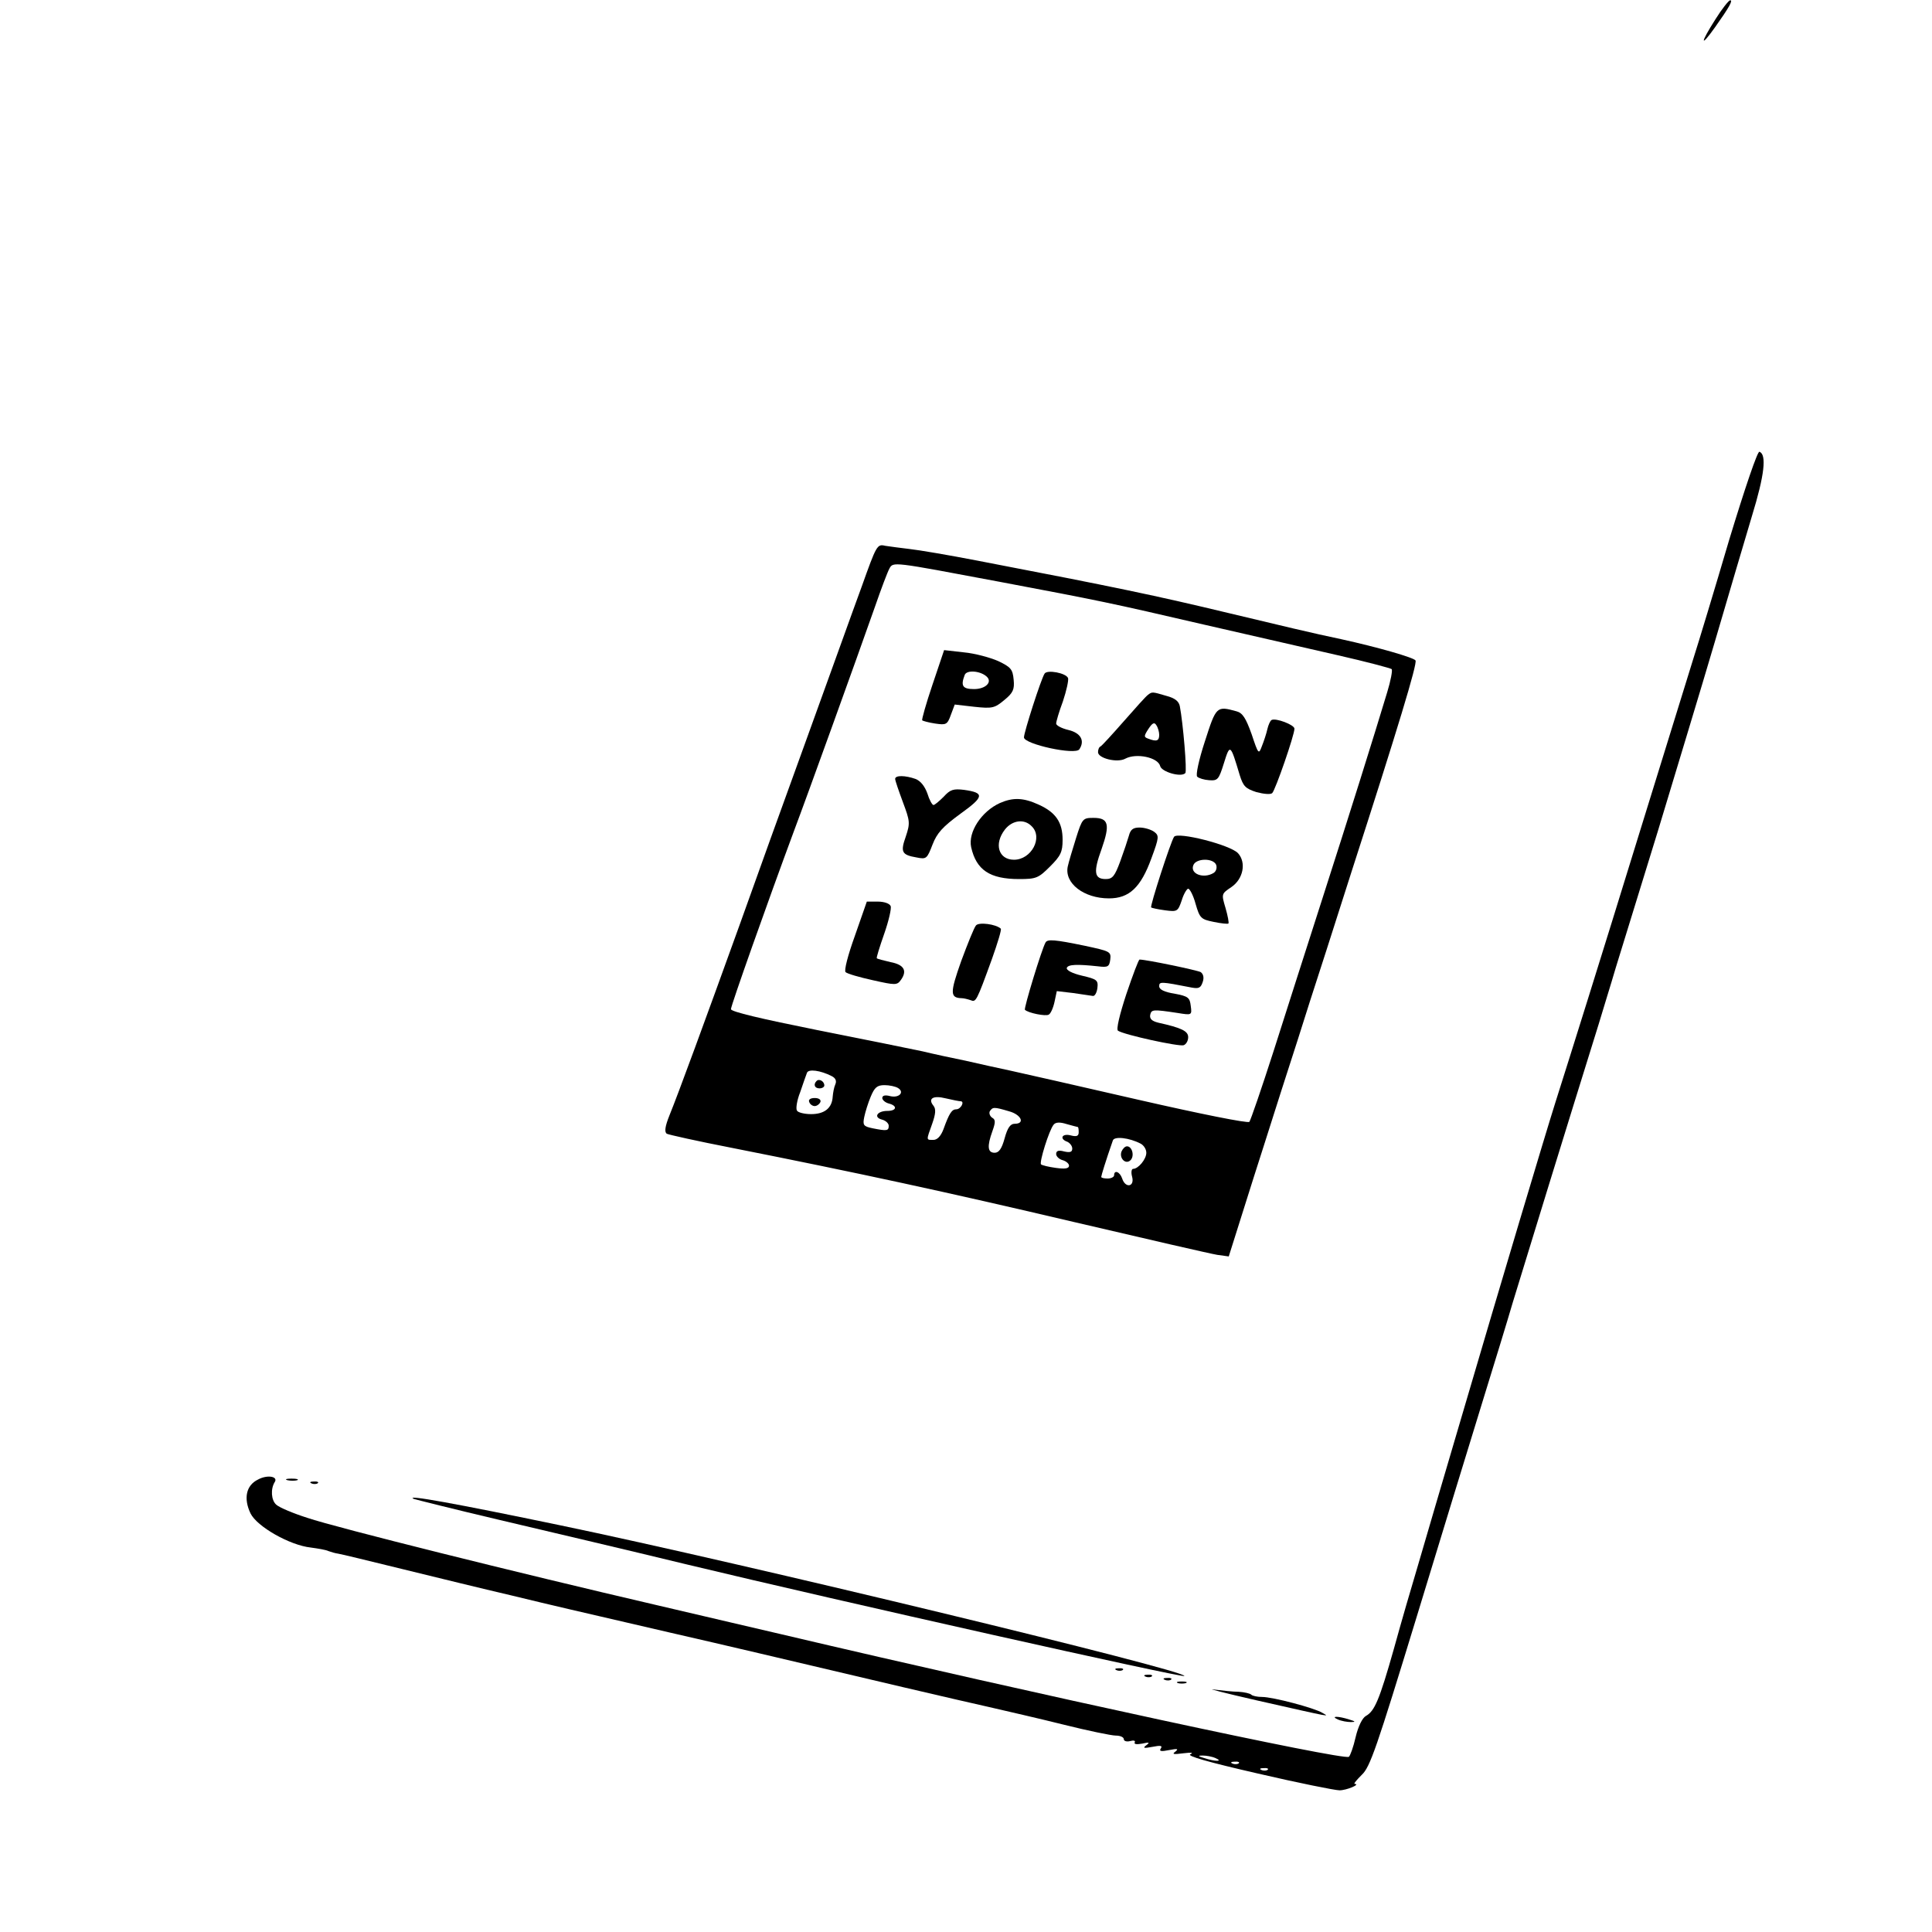 <?xml version="1.0" standalone="no"?>
<!DOCTYPE svg PUBLIC "-//W3C//DTD SVG 20010904//EN"
 "http://www.w3.org/TR/2001/REC-SVG-20010904/DTD/svg10.dtd">
<svg version="1.0" xmlns="http://www.w3.org/2000/svg"
 width="600pt" height="600pt" viewBox="0 0 600 600"
 preserveAspectRatio="xMidYMid meet">
<g transform="translate(0,600) scale(0.1,-0.1)"
fill="#000000" stroke="none">
<path d="M5328 5941 c-48 -75 -49 -92 -2 -26 44 62 57 85 47 84 -4 0 -25 -26
-45 -58z"/>
<path d="M5370 4323 c-45 -153 -95 -318 -111 -368 -15 -49 -89 -288 -164 -530
-126 -409 -219 -705 -265 -850 -31 -98 -170 -563 -285 -955 -59 -201 -123
-417 -141 -480 -19 -63 -53 -180 -75 -260 -45 -159 -60 -194 -87 -209 -11 -6
-24 -32 -32 -66 -7 -31 -17 -58 -21 -61 -19 -11 -957 191 -1764 381 -55 13
-228 53 -385 90 -439 102 -996 241 -1085 271 -44 14 -87 32 -97 41 -16 14 -18
49 -5 70 12 18 -23 24 -52 8 -37 -18 -45 -59 -23 -105 20 -41 122 -99 187
-106 22 -3 47 -7 55 -11 8 -3 22 -7 30 -8 8 -1 98 -23 200 -48 102 -25 253
-62 335 -81 144 -35 189 -45 495 -116 74 -17 200 -46 280 -65 325 -77 620
-146 710 -166 52 -12 157 -36 233 -55 76 -19 149 -34 162 -34 14 0 25 -5 25
-11 0 -6 9 -9 20 -6 11 3 17 1 14 -4 -3 -6 6 -7 23 -4 22 5 25 4 13 -5 -12 -9
-8 -10 19 -5 25 5 32 4 26 -5 -6 -9 1 -10 26 -5 26 5 30 4 19 -5 -11 -8 -6 -9
25 -5 24 3 33 2 22 -3 -13 -5 53 -24 210 -60 125 -29 239 -52 253 -52 22 0 67
19 47 20 -4 0 6 12 22 28 26 24 46 83 171 492 78 256 170 557 205 670 35 113
77 250 93 305 25 83 175 570 267 865 12 41 37 120 53 175 17 55 76 246 131
425 54 179 134 442 176 585 42 143 94 320 116 393 39 127 46 191 23 199 -6 2
-45 -113 -94 -274z m-1595 -3783 c25 -11 -1 -11 -35 0 -20 6 -21 8 -5 8 11 0
29 -3 40 -8z m72 -16 c-3 -3 -12 -4 -19 -1 -8 3 -5 6 6 6 11 1 17 -2 13 -5z
m90 -20 c-3 -3 -12 -4 -19 -1 -8 3 -5 6 6 6 11 1 17 -2 13 -5z"/>
<path d="M2676 4178 c-27 -73 -103 -286 -171 -473 -68 -187 -162 -448 -209
-580 -105 -291 -190 -523 -217 -589 -14 -35 -16 -52 -8 -57 6 -3 95 -23 198
-43 394 -78 671 -138 1066 -231 226 -53 426 -99 445 -102 l36 -5 53 168 c29
93 80 250 111 349 32 99 72 223 88 275 17 52 76 235 130 405 143 443 204 644
198 654 -6 9 -117 41 -231 66 -82 17 -199 45 -345 80 -233 56 -353 81 -785
164 -88 17 -182 33 -210 36 -27 3 -62 8 -76 10 -25 6 -27 2 -73 -127z m424 16
c318 -60 347 -66 640 -134 140 -32 327 -75 415 -95 88 -20 163 -40 167 -43 3
-4 -3 -36 -14 -72 -40 -133 -118 -382 -201 -640 -47 -146 -115 -359 -152 -475
-37 -115 -71 -214 -75 -219 -5 -5 -154 25 -342 68 -183 42 -363 83 -400 91
-38 8 -101 22 -140 31 -40 8 -100 21 -133 29 -33 7 -180 37 -327 66 -174 35
-268 57 -268 65 0 11 113 330 196 554 39 103 194 533 251 695 19 55 39 108 45
119 12 22 8 22 338 -40z m-517 -1536 c12 -6 16 -15 11 -26 -4 -9 -7 -26 -8
-38 -2 -35 -25 -54 -67 -54 -21 0 -41 5 -44 11 -4 6 0 32 10 57 9 26 18 53 21
60 4 13 42 8 77 -10z m206 -37 c21 -13 3 -32 -25 -25 -15 4 -24 2 -24 -6 0 -6
9 -14 20 -17 28 -7 25 -23 -4 -23 -32 0 -44 -20 -17 -27 12 -3 21 -12 21 -19
0 -16 -5 -17 -50 -8 -29 6 -31 10 -26 35 3 15 12 44 20 63 12 29 20 36 43 36
15 0 34 -4 42 -9z m194 -41 c14 0 1 -25 -13 -25 -14 0 -22 -12 -40 -62 -8 -21
-19 -33 -31 -33 -23 0 -23 -3 -4 50 11 31 12 46 4 56 -18 22 -2 33 38 23 21
-5 42 -9 46 -9z m150 -31 c38 -10 52 -39 18 -39 -13 0 -22 -12 -31 -45 -9 -33
-18 -45 -31 -45 -22 0 -24 20 -7 67 10 28 10 36 -1 42 -7 5 -10 14 -7 20 9 13
12 14 59 0z m214 -49 c2 0 3 -7 3 -16 0 -12 -6 -15 -25 -10 -27 7 -36 -11 -10
-20 8 -4 15 -13 15 -21 0 -11 -7 -13 -25 -9 -18 5 -25 2 -25 -8 0 -7 9 -16 20
-19 11 -3 20 -11 20 -17 0 -9 -12 -11 -41 -7 -22 3 -43 8 -46 11 -6 6 25 106
39 123 6 8 19 9 41 2 18 -5 33 -9 34 -9z m196 -52 c9 -5 17 -17 17 -28 0 -20
-25 -50 -41 -50 -5 0 -7 -11 -3 -25 8 -31 -21 -36 -31 -5 -7 21 -25 28 -25 10
0 -5 -9 -10 -20 -10 -11 0 -20 2 -20 5 0 4 14 50 36 113 4 14 51 9 87 -10z"/>
<path d="M2896 3874 c-20 -59 -34 -109 -32 -111 2 -2 20 -7 40 -10 34 -5 38
-4 49 27 l12 32 61 -7 c56 -6 63 -4 93 21 27 22 32 33 29 63 -3 32 -8 39 -48
58 -25 11 -73 24 -106 27 l-62 7 -36 -107z m168 25 c19 -17 -3 -39 -39 -39
-36 0 -42 10 -29 44 6 16 48 13 68 -5z"/>
<path d="M3244 3908 c-11 -17 -64 -182 -64 -198 0 -21 160 -56 172 -37 18 27
4 51 -34 60 -21 5 -38 14 -38 20 0 6 9 37 21 69 11 33 18 65 16 72 -6 16 -65
27 -73 14z"/>
<path d="M3565 3842 c-6 -4 -39 -41 -75 -82 -36 -41 -68 -76 -72 -78 -5 -2 -8
-10 -8 -18 0 -19 60 -34 85 -20 34 18 101 4 108 -23 4 -18 65 -36 78 -22 6 5
-7 156 -17 208 -3 15 -15 25 -42 32 -44 13 -44 13 -57 3z m35 -124 c0 -19 -8
-22 -34 -12 -14 5 -14 8 1 31 12 18 18 21 24 11 5 -7 9 -21 9 -30z"/>
<path d="M3742 3698 c-19 -58 -29 -105 -24 -110 5 -5 22 -10 37 -11 27 -2 30
2 46 53 19 61 20 60 49 -37 11 -35 18 -42 52 -53 23 -6 44 -8 49 -3 10 10 69
180 69 200 0 12 -58 34 -71 27 -4 -2 -10 -15 -13 -28 -3 -14 -11 -38 -17 -53
-10 -27 -11 -26 -32 37 -18 50 -28 66 -47 71 -62 17 -63 16 -98 -93z"/>
<path d="M2780 3581 c0 -5 11 -37 24 -72 22 -59 23 -65 9 -107 -17 -48 -13
-57 34 -65 30 -6 32 -4 49 40 14 36 31 55 87 96 74 53 75 65 11 74 -33 4 -43
1 -63 -21 -14 -14 -28 -26 -32 -26 -4 0 -13 16 -19 36 -8 22 -21 39 -37 45
-31 11 -63 12 -63 0z"/>
<path d="M3105 3506 c-57 -26 -99 -90 -89 -137 16 -71 58 -99 149 -99 53 0 60
3 96 39 33 33 39 45 39 83 0 54 -21 85 -74 109 -48 22 -80 23 -121 5z m99 -72
c36 -35 -1 -104 -55 -104 -48 0 -63 49 -28 94 23 29 60 34 83 10z"/>
<path d="M3342 3398 c-11 -35 -23 -75 -26 -89 -11 -52 50 -99 128 -99 63 0 99
34 132 125 24 65 24 70 8 82 -10 7 -30 13 -45 13 -20 0 -28 -6 -33 -25 -4 -14
-16 -50 -27 -80 -17 -46 -24 -55 -45 -55 -36 0 -39 22 -13 93 27 77 22 97 -25
97 -33 0 -35 -2 -54 -62z"/>
<path d="M3646 3401 c-11 -17 -75 -215 -71 -219 2 -2 21 -6 43 -9 38 -5 40 -4
52 31 6 20 16 36 20 36 5 0 16 -21 23 -47 13 -45 17 -48 56 -56 24 -5 44 -7
46 -5 2 2 -2 24 -9 48 -13 44 -13 44 18 65 37 25 47 76 21 105 -23 26 -189 68
-199 51z m131 -87 c3 -9 0 -20 -8 -25 -31 -19 -74 -3 -63 24 8 22 62 23 71 1z"/>
<path d="M2655 3094 c-22 -61 -34 -108 -29 -113 5 -5 43 -16 84 -25 71 -16 76
-16 88 1 20 28 10 47 -32 55 -22 5 -41 10 -43 12 -2 1 9 36 23 76 14 40 23 79
20 86 -3 8 -20 14 -40 14 l-34 0 -37 -106z"/>
<path d="M3031 3126 c-6 -7 -26 -57 -46 -111 -35 -99 -35 -114 2 -115 6 0 18
-3 27 -6 17 -7 18 -6 67 129 17 48 30 90 27 93 -15 14 -68 21 -77 10z"/>
<path d="M3247 3073 c-12 -21 -68 -205 -64 -209 10 -10 65 -21 74 -15 6 3 14
21 18 40 l7 33 51 -6 c28 -4 55 -8 61 -9 6 -1 12 10 14 24 3 25 -1 28 -48 39
-30 7 -49 17 -47 24 4 11 31 12 97 5 31 -4 35 -1 38 21 3 25 -1 26 -80 43 -92
19 -115 21 -121 10z"/>
<path d="M3498 2913 c-21 -64 -32 -110 -26 -114 20 -13 190 -50 204 -45 8 3
14 14 14 25 0 19 -21 29 -93 45 -20 5 -27 12 -25 24 4 17 7 18 86 6 43 -7 44
-7 40 22 -3 26 -8 30 -50 38 -32 5 -48 13 -48 23 0 15 4 15 101 -4 22 -4 28
-1 34 17 5 14 2 25 -6 31 -11 6 -169 39 -190 39 -3 0 -21 -48 -41 -107z"/>
<path d="M2536 2643 c-11 -11 -6 -23 9 -23 8 0 15 4 15 9 0 13 -16 22 -24 14z"/>
<path d="M2513 2578 c2 -7 10 -13 17 -13 7 0 15 6 18 13 2 7 -5 12 -18 12 -13
0 -20 -5 -17 -12z"/>
<path d="M3483 2424 c-8 -21 13 -42 28 -27 13 13 5 43 -11 43 -6 0 -13 -7 -17
-16z"/>
<path d="M893 1403 c9 -2 23 -2 30 0 6 3 -1 5 -18 5 -16 0 -22 -2 -12 -5z"/>
<path d="M968 1393 c7 -3 16 -2 19 1 4 3 -2 6 -13 5 -11 0 -14 -3 -6 -6z"/>
<path d="M1285 1345 c6 -2 125 -32 265 -65 140 -33 404 -95 585 -139 470 -113
1537 -352 1543 -346 16 15 -1379 352 -1938 468 -322 67 -486 97 -455 82z"/>
<path d="M3468 813 c7 -3 16 -2 19 1 4 3 -2 6 -13 5 -11 0 -14 -3 -6 -6z"/>
<path d="M3558 793 c7 -3 16 -2 19 1 4 3 -2 6 -13 5 -11 0 -14 -3 -6 -6z"/>
<path d="M3618 783 c7 -3 16 -2 19 1 4 3 -2 6 -13 5 -11 0 -14 -3 -6 -6z"/>
<path d="M3658 773 c6 -2 18 -2 25 0 6 3 1 5 -13 5 -14 0 -19 -2 -12 -5z"/>
<path d="M3900 720 c248 -56 228 -52 206 -39 -25 15 -153 49 -187 49 -14 0
-29 3 -33 7 -4 4 -22 8 -39 9 -18 0 -52 4 -77 7 -25 4 34 -11 130 -33z"/>
<path d="M4155 660 c11 -5 29 -8 40 -8 16 0 15 2 -5 8 -34 11 -60 11 -35 0z"/>
</g>
</svg>
